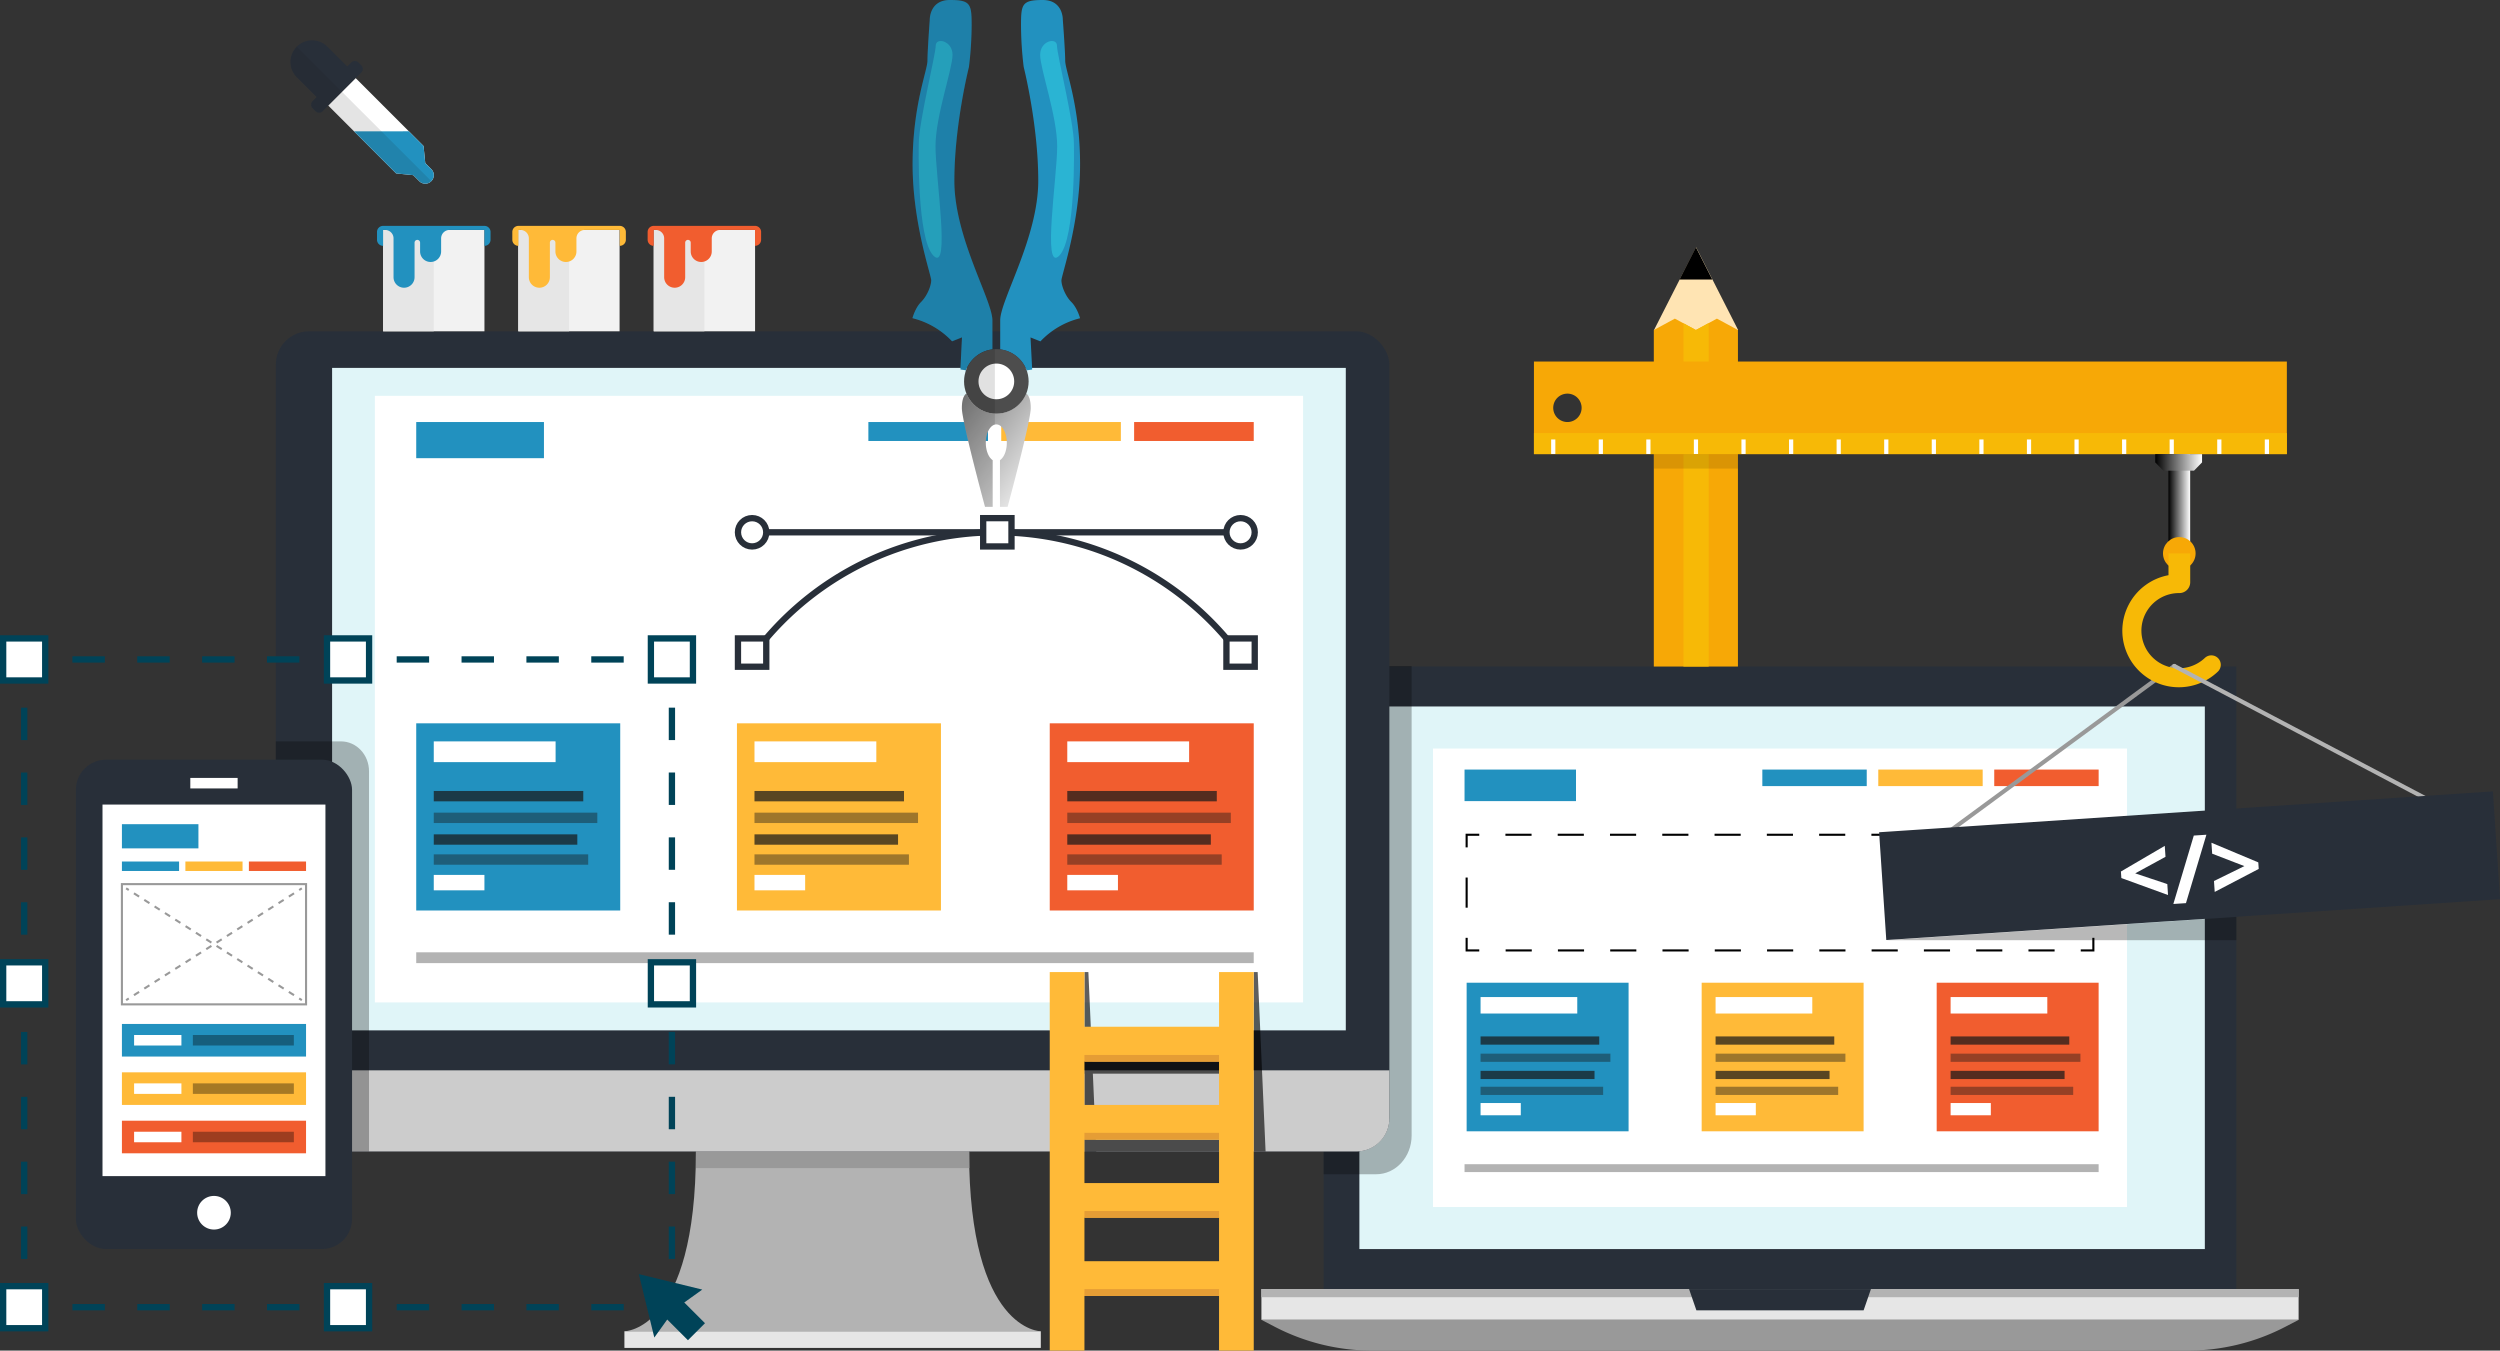 <svg xmlns="http://www.w3.org/2000/svg" xmlns:xlink="http://www.w3.org/1999/xlink" viewBox="0 0 1188.72 642.2"><rect x="0" y="0" width="1188.72" height="642.2" fill="#333333" stroke="none"/><defs><style>.cls-1{fill:url(#linear-gradient);}.cls-2{fill:#ffe4b3;}.cls-3{fill:#282f39;}.cls-4{fill:#e0f5f8;}.cls-27,.cls-40,.cls-5{fill:#fff;}.cls-17,.cls-18,.cls-23,.cls-26,.cls-35,.cls-37,.cls-38,.cls-39,.cls-6,.cls-7,.cls-8{fill:none;}.cls-6,.cls-7,.cls-8{stroke:#000;}.cls-17,.cls-18,.cls-23,.cls-26,.cls-27,.cls-35,.cls-37,.cls-38,.cls-39,.cls-40,.cls-6,.cls-7,.cls-8{stroke-miterlimit:10;}.cls-7{stroke-dasharray:12.43 12.43;}.cls-8{stroke-dasharray:14.33 14.33;}.cls-9{fill:#2291bf;}.cls-10{fill:#f7a806;}.cls-11{fill:#f7b906;}.cls-12{fill:#b3b3b3;}.cls-13,.cls-14,.cls-29{fill:#1a1a1a;}.cls-13{opacity:0.72;}.cls-14{opacity:0.42;}.cls-15{fill:#ffba38;}.cls-16{fill:#f15d2f;}.cls-17{stroke:#fff;}.cls-17,.cls-18,.cls-23{stroke-width:2px;}.cls-18,.cls-35,.cls-37{stroke:#999;}.cls-18,.cls-23{stroke-linecap:round;}.cls-19{fill:#e6e6e6;}.cls-20{fill:#999;}.cls-21,.cls-29{opacity:0.12;}.cls-22{fill:url(#linear-gradient-2);}.cls-23{stroke:#b3b3b3;}.cls-24{opacity:0.28;}.cls-25{fill:#ccc;}.cls-26,.cls-27{stroke:#282f39;}.cls-26,.cls-27,.cls-38,.cls-39,.cls-40{stroke-width:3px;}.cls-28{fill:#f2f2f2;}.cls-30{opacity:0.63;}.cls-31{fill:#e59d35;}.cls-32{fill:url(#linear-gradient-3);}.cls-33{fill:#4d4d4d;}.cls-34{fill:#2ab4d3;}.cls-36{opacity:0.35;}.cls-37{stroke-dasharray:2.91 2.91;}.cls-38,.cls-39,.cls-40{stroke:#004358;}.cls-39{stroke-dasharray:15.42 15.42;}.cls-41{fill:#004358;}</style><linearGradient id="linear-gradient" x1="1031.07" y1="239.52" x2="1041.39" y2="239.52" gradientUnits="userSpaceOnUse"><stop offset="0"/><stop offset="1" stop-color="#fff"/></linearGradient><linearGradient id="linear-gradient-2" x1="1024.8" y1="219.86" x2="1047.05" y2="219.86" xlink:href="#linear-gradient"/><linearGradient id="linear-gradient-3" x1="492.46" y1="224.6" x2="453.46" y2="195.85" gradientUnits="userSpaceOnUse"><stop offset="0" stop-color="#e6e6e6"/><stop offset="1" stop-color="gray"/></linearGradient></defs><title>responsive</title><g id="Layer_2" data-name="Layer 2"><g id="laptop"><rect class="cls-1" x="1031.07" y="215.92" width="10.33" height="47.21"/><polygon class="cls-2" points="806.46 117.58 786.46 156.92 826.46 156.92 806.46 117.58"/><rect class="cls-3" x="629.37" y="316.92" width="434" height="296"/><rect class="cls-4" x="646.37" y="335.92" width="402" height="258"/><rect class="cls-5" x="681.37" y="355.92" width="330" height="218"/><polyline class="cls-6" points="995.37 445.92 995.37 451.92 989.37 451.92"/><line class="cls-7" x1="976.94" y1="451.92" x2="709.59" y2="451.92"/><polyline class="cls-6" points="703.37 451.92 697.37 451.92 697.37 445.92"/><line class="cls-8" x1="697.37" y1="431.59" x2="697.37" y2="410.09"/><polyline class="cls-6" points="697.37 402.92 697.37 396.92 703.37 396.92"/><line class="cls-7" x1="715.81" y1="396.92" x2="983.16" y2="396.92"/><polyline class="cls-6" points="989.37 396.92 995.37 396.92 995.37 402.92"/><line class="cls-8" x1="995.37" y1="417.25" x2="995.37" y2="438.75"/><rect class="cls-9" x="696.37" y="365.92" width="53" height="15"/><polygon class="cls-10" points="816.37 151.5 806.37 156.92 796.37 151.5 786.37 156.92 786.37 316.92 826.37 316.92 826.37 156.92 816.37 151.5"/><polygon class="cls-11" points="806.37 156.92 800.45 153.71 800.45 156.92 800.45 316.92 812.46 316.92 812.46 156.92 812.46 153.62 806.37 156.92"/><polygon points="806.37 117.58 798.58 132.92 814.17 132.92 806.37 117.58"/><rect class="cls-12" x="696.37" y="553.56" width="301.5" height="3.75"/><rect class="cls-9" x="697.37" y="467.27" width="77" height="70.65"/><rect class="cls-5" x="703.99" y="474.09" width="45.98" height="7.83"/><rect class="cls-5" x="703.99" y="524.48" width="19.13" height="5.82"/><rect class="cls-13" x="703.99" y="492.81" width="56.43" height="3.91"/><rect class="cls-14" x="703.99" y="500.99" width="61.73" height="3.91"/><rect class="cls-13" x="703.99" y="509.17" width="54.19" height="3.91"/><rect class="cls-14" x="703.99" y="516.73" width="58.29" height="3.91"/><rect class="cls-15" x="809.12" y="467.27" width="77" height="70.65"/><rect class="cls-5" x="815.74" y="474.09" width="45.98" height="7.83"/><rect class="cls-5" x="815.74" y="524.48" width="19.13" height="5.82"/><rect class="cls-13" x="815.74" y="492.81" width="56.43" height="3.91"/><rect class="cls-14" x="815.74" y="500.99" width="61.73" height="3.91"/><rect class="cls-13" x="815.74" y="509.17" width="54.19" height="3.91"/><rect class="cls-14" x="815.74" y="516.73" width="58.29" height="3.91"/><rect class="cls-16" x="920.87" y="467.27" width="77" height="70.65"/><rect class="cls-5" x="927.49" y="474.09" width="45.98" height="7.83"/><rect class="cls-5" x="927.49" y="524.48" width="19.13" height="5.82"/><rect class="cls-13" x="927.49" y="492.81" width="56.43" height="3.91"/><rect class="cls-14" x="927.49" y="500.99" width="61.73" height="3.91"/><rect class="cls-13" x="927.49" y="509.17" width="54.19" height="3.91"/><rect class="cls-14" x="927.49" y="516.73" width="58.29" height="3.91"/><circle class="cls-10" cx="1036.23" cy="263.13" r="7.75"/><path class="cls-10" d="M729.37,171.92v44h358v-44Zm15.92,28.75a6.75,6.75,0,1,1,6.75-6.75A6.75,6.75,0,0,1,745.3,200.67Z"/><rect class="cls-11" x="729.37" y="205.92" width="358" height="10"/><rect class="cls-9" x="837.97" y="365.92" width="49.64" height="7.86"/><rect class="cls-15" x="893.1" y="365.92" width="49.64" height="7.86"/><rect class="cls-16" x="948.24" y="365.92" width="49.64" height="7.86"/><line class="cls-17" x1="738.55" y1="215.86" x2="738.55" y2="208.96"/><line class="cls-17" x1="761.17" y1="215.86" x2="761.17" y2="208.96"/><line class="cls-17" x1="783.79" y1="215.86" x2="783.79" y2="208.96"/><line class="cls-17" x1="806.41" y1="215.86" x2="806.41" y2="208.96"/><line class="cls-17" x1="829.03" y1="215.86" x2="829.03" y2="208.96"/><line class="cls-17" x1="851.66" y1="215.86" x2="851.66" y2="208.96"/><line class="cls-17" x1="874.28" y1="215.86" x2="874.28" y2="208.96"/><line class="cls-17" x1="896.9" y1="215.86" x2="896.9" y2="208.96"/><line class="cls-17" x1="1010.01" y1="215.86" x2="1010.01" y2="208.96"/><line class="cls-17" x1="1032.63" y1="215.86" x2="1032.63" y2="208.96"/><line class="cls-17" x1="1055.26" y1="215.86" x2="1055.26" y2="208.96"/><line class="cls-17" x1="1077.88" y1="215.86" x2="1077.88" y2="208.96"/><line class="cls-17" x1="919.52" y1="215.86" x2="919.52" y2="208.96"/><line class="cls-17" x1="942.15" y1="215.86" x2="942.15" y2="208.96"/><line class="cls-17" x1="964.77" y1="215.86" x2="964.77" y2="208.96"/><line class="cls-18" x1="921.46" y1="399.29" x2="1033.84" y2="316.67"/><line class="cls-17" x1="987.39" y1="215.86" x2="987.39" y2="208.96"/><rect class="cls-19" x="599.79" y="612.92" width="493.17" height="14.64"/><path class="cls-20" d="M1040.26,642.2H652.49a100.44,100.44,0,0,1-46.4-11.36l-6.3-3.28H1093l-6.3,3.28A100.44,100.44,0,0,1,1040.26,642.2Z"/><rect class="cls-12" x="599.79" y="612.92" width="493.17" height="3.89"/><polygon class="cls-3" points="886.12 623.06 806.62 623.06 803.12 612.92 889.62 612.92 886.12 623.06"/><rect class="cls-21" x="786.46" y="215.92" width="39.92" height="6.89"/><polygon class="cls-22" points="1024.8 215.92 1024.8 219.86 1028.63 223.81 1043.21 223.81 1047.05 219.86 1047.05 215.92 1024.8 215.92"/><path class="cls-11" d="M1054.71,313a4.5,4.5,0,0,0-6.36-.13A17.87,17.87,0,1,1,1036,282h.26a5.16,5.16,0,0,0,5.16-5.16V263.13h-10.33V273.5a26.87,26.87,0,1,0,23.51,45.82A4.5,4.5,0,0,0,1054.71,313Z"/><line class="cls-23" x1="1156.63" y1="381.35" x2="1033.84" y2="316.67"/><rect class="cls-3" x="894.85" y="386.04" width="292.49" height="51.36" transform="translate(-25.03 70) rotate(-3.81)"/><path class="cls-5" d="M1030.87,425.58l-22.19-8.08-.21-3.11,20.85-12.2.35,5.21-14.4,7.87,15.26,5.11Z"/><path class="cls-5" d="M1049.12,396.9l-9.72,32.53-6,.4,9.72-32.53Z"/><path class="cls-5" d="M1052.72,418.91l14.45-7.09-15.31-5.9-.35-5.21,22.28,9.34.21,3.11-20.93,10.94Z"/></g><g id="desktop"><g class="cls-24"><path d="M629.37,316.67V558.34h25c9.3,0,16.84-8.25,16.84-18.43V316.67Z"/></g><path class="cls-12" d="M494.89,633h-198s34,0,34-85.5c0-32.47,129.89-32.47,129.89,0C460.84,633,494.89,633,494.89,633Z"/><rect class="cls-3" x="131.16" y="157.53" width="529.47" height="389.98" rx="15.82" ry="15.82"/><path class="cls-25" d="M131.16,508.93H660.63a0,0,0,0,1,0,0v22.91A15.67,15.67,0,0,1,645,547.51H146.83a15.67,15.67,0,0,1-15.67-15.67V508.93A0,0,0,0,1,131.16,508.93Z"/><rect class="cls-4" x="157.91" y="174.93" width="482" height="315"/><rect class="cls-5" x="178.24" y="188.21" width="441.35" height="288.43"/><rect class="cls-19" x="296.9" y="633" width="197.99" height="7.92"/><rect class="cls-20" x="330.93" y="547.51" width="129.97" height="7.92"/><line class="cls-26" x1="364.35" y1="253.1" x2="583.15" y2="253.1"/><path class="cls-26" d="M583.15,303.56a143.82,143.82,0,0,0-218.8,0"/><rect class="cls-26" x="350.89" y="303.56" width="13.46" height="13.46"/><rect class="cls-26" x="583.15" y="303.56" width="13.46" height="13.46"/><rect class="cls-27" x="467.49" y="246.37" width="13.46" height="13.46"/><circle class="cls-26" cx="357.62" cy="253.1" r="6.73"/><circle class="cls-26" cx="589.88" cy="253.1" r="6.73"/><rect class="cls-28" x="182.16" y="109.34" width="48.19" height="48.19"/><rect class="cls-19" x="182.16" y="109.34" width="24.09" height="48.19"/><rect class="cls-28" x="246.41" y="109.34" width="48.19" height="48.19"/><rect class="cls-19" x="246.5" y="109.34" width="24.09" height="48.19"/><rect class="cls-28" x="310.84" y="109.34" width="48.19" height="48.19"/><rect class="cls-19" x="310.84" y="109.34" width="24.09" height="48.19"/><rect class="cls-12" x="197.91" y="452.81" width="398.22" height="5.14"/><rect class="cls-9" x="197.91" y="343.93" width="97" height="89"/><rect class="cls-5" x="206.25" y="352.52" width="57.93" height="9.86"/><rect class="cls-5" x="206.25" y="416.01" width="24.09" height="7.33"/><rect class="cls-13" x="206.25" y="376.1" width="71.09" height="4.93"/><rect class="cls-14" x="206.25" y="386.41" width="77.76" height="4.93"/><rect class="cls-13" x="206.25" y="396.72" width="68.26" height="4.93"/><rect class="cls-14" x="206.25" y="406.24" width="73.43" height="4.93"/><rect class="cls-15" x="350.41" y="343.93" width="97" height="89"/><rect class="cls-5" x="358.75" y="352.52" width="57.93" height="9.86"/><rect class="cls-5" x="358.75" y="416.01" width="24.09" height="7.33"/><rect class="cls-13" x="358.75" y="376.1" width="71.09" height="4.93"/><rect class="cls-14" x="358.75" y="386.41" width="77.76" height="4.93"/><rect class="cls-13" x="358.75" y="396.72" width="68.26" height="4.93"/><rect class="cls-14" x="358.75" y="406.24" width="73.43" height="4.93"/><rect class="cls-16" x="499.14" y="343.93" width="97" height="89"/><rect class="cls-5" x="507.48" y="352.52" width="57.93" height="9.86"/><rect class="cls-5" x="507.48" y="416.01" width="24.09" height="7.33"/><rect class="cls-13" x="507.48" y="376.1" width="71.09" height="4.93"/><rect class="cls-14" x="507.48" y="386.41" width="77.76" height="4.93"/><rect class="cls-13" x="507.48" y="396.72" width="68.26" height="4.93"/><rect class="cls-14" x="507.48" y="406.24" width="73.43" height="4.93"/><rect class="cls-9" x="412.9" y="200.67" width="56.88" height="9.01"/><rect class="cls-15" x="476.08" y="200.67" width="56.88" height="9.01"/><rect class="cls-16" x="539.26" y="200.67" width="56.88" height="9.01"/><path class="cls-3" d="M167,29.71l-1.91,1.91-9.43-9.43a10.27,10.27,0,0,0-14.53,0h0a10.27,10.27,0,0,0,0,14.53l9.43,9.43-1.91,1.91a2.44,2.44,0,0,0,0,3.45L150,52.86a2.44,2.44,0,0,0,3.45,0L171.8,34.51a2.44,2.44,0,0,0,0-3.45l-1.35-1.35A2.44,2.44,0,0,0,167,29.71Z"/><path class="cls-5" d="M156.11,50.21l32.25,32.25,8.14.82,2.86,2.86a4,4,0,0,0,5.71,0h0a4,4,0,0,0,0-5.71l-2.86-2.86-.82-8.14L169.14,37.17Z"/><path class="cls-9" d="M168.36,62.46l20,20,8.14.82,2.86,2.86a4,4,0,0,0,5.71,0h0a4,4,0,0,0,0-5.71l-2.86-2.86-.82-8.14-7-7Z"/><path class="cls-9" d="M209.75,113.56v-.3C209.75,113.4,209.75,113.51,209.75,113.56Z"/><path class="cls-9" d="M230.35,107.4H182.16a2.9,2.9,0,0,0-2.9,2.9V114a2.9,2.9,0,0,0,2.9,2.9v-7.56h1.06a4,4,0,0,1,3.9,3.92v18.55a5,5,0,1,0,10,0V115.37a1.31,1.31,0,0,1,2.63,0v4.2a5,5,0,1,0,10,0V109.34h0v3.92a4,4,0,0,1,3.9-3.92h16.7v7.56a2.9,2.9,0,0,0,2.9-2.9v-3.7A2.9,2.9,0,0,0,230.35,107.4Z"/><path class="cls-15" d="M274.09,113.56v-.3C274.09,113.4,274.09,113.51,274.09,113.56Z"/><path class="cls-15" d="M294.69,107.4H246.5a2.9,2.9,0,0,0-2.9,2.9V114a2.9,2.9,0,0,0,2.9,2.9v-7.56h1.06a4,4,0,0,1,3.9,3.92v18.55a5,5,0,1,0,10,0V115.37a1.31,1.31,0,0,1,2.63,0v4.2a5,5,0,1,0,10,0V109.34h0v3.92a4,4,0,0,1,3.9-3.92h16.7v7.56a2.9,2.9,0,0,0,2.9-2.9v-3.7A2.9,2.9,0,0,0,294.69,107.4Z"/><path class="cls-16" d="M338.43,113.56v-.3C338.43,113.4,338.43,113.51,338.43,113.56Z"/><path class="cls-16" d="M359,107.4H310.84a2.9,2.9,0,0,0-2.9,2.9V114a2.9,2.9,0,0,0,2.9,2.9v-7.56h1.06a4,4,0,0,1,3.9,3.92v18.55a5,5,0,0,0,10,0V115.37a1.31,1.31,0,0,1,2.63,0v4.2a5,5,0,0,0,10,0V109.34h0v3.92a4,4,0,0,1,3.9-3.92H359v7.56a2.9,2.9,0,0,0,2.9-2.9v-3.7A2.9,2.9,0,0,0,359,107.4Z"/><path class="cls-29" d="M141.14,22.2a10.27,10.27,0,0,0,0,14.53l9.43,9.43-1.91,1.91a2.44,2.44,0,0,0,0,3.45L150,52.86a2.44,2.44,0,0,0,3.45,0l2.66-2.66,12.25,12.25,20,20,8.14.82,2.86,2.86a4,4,0,0,0,5.71,0Z"/><rect class="cls-9" x="197.91" y="200.67" width="60.73" height="17.19"/><g class="cls-30"><polygon points="517.51 462.21 515.64 462.21 515.64 547.51 521.27 547.51 517.51 462.21 517.51 462.21"/><polygon points="579.64 541.88 515.64 541.88 515.64 547.51 579.64 547.51 579.64 541.88 579.64 541.88"/><polygon points="579.64 504.88 515.64 504.88 515.64 510.51 579.64 510.51 579.64 504.88 579.64 504.88"/><polygon points="598.01 462.21 596.14 462.21 596.14 547.51 601.77 547.51 598.01 462.21 598.01 462.21"/></g><path class="cls-15" d="M579.64,462.21v26h-64v-26h-16.5v180h16.5v-26h64v26h16.5v-180Zm0,137.48h-64V579h64Zm0-37.16h-64V541.88h64Zm0-37.16h-64V504.72h64Z"/><rect class="cls-31" x="515.64" y="612.96" width="64" height="3.23"/><rect class="cls-31" x="515.64" y="575.82" width="64" height="3.23"/><rect class="cls-31" x="515.64" y="538.64" width="64" height="3.23"/><rect class="cls-31" x="515.64" y="501.63" width="64" height="3.23"/><path class="cls-9" d="M438,143.57c-2.87,2.87-4.14,7.72-4.14,7.72a38.63,38.63,0,0,1,18.85,11l4.71-1.88-.75,15.27,2.54.38s-.1.4-.23,1.07a15.32,15.32,0,0,1,12.9-11V152c-.42-10-18.09-39.3-18.09-66s6.93-54.14,6.93-54.14A167.27,167.27,0,0,0,462,12.16C462,2,461.59,0,451.7,0s-9.61,9.47-9.61,9.47S441,24.17,441,28.84s-7.07,21.34-7.07,49.33,8.85,52.58,8.85,55.13S440.9,140.69,438,143.57Z"/><path class="cls-9" d="M488.48,177.16c-.12-.68-.23-1.07-.23-1.07l2.54-.38L490,160.44l4.71,1.88a38.63,38.63,0,0,1,18.85-11s-1.27-4.85-4.15-7.72-4.71-7.73-4.71-10.27,8.86-27.14,8.86-55.13-7.07-44.67-7.07-49.33-1.13-19.37-1.13-19.37S505.69,0,495.8,0s-10.32,2-10.32,12.16a167.27,167.27,0,0,0,1.27,19.65s6.93,27.42,6.93,54.14-17.67,56-18.09,66v14.19A15.32,15.32,0,0,1,488.48,177.16Z"/><path class="cls-32" d="M473.75,196.68a15.33,15.33,0,0,1-14.2-9.54c-.36.17-2.2,1.33-2.2,6.94,0,6.22,11,46.93,11,46.93H472V218.8c-1.91-1.24-3.27-4.46-3.27-8.23,0-4.84,2.24-8.77,5-8.77s5,3.93,5,8.77c0,3.78-1.36,7-3.26,8.23V241h3.64s11-40.71,11-46.93c0-5.64-1.86-6.79-2.21-6.95A15.31,15.31,0,0,1,473.75,196.68Z"/><circle class="cls-33" cx="473.75" cy="181.36" r="15.35"/><circle class="cls-5" cx="473.75" cy="181.36" r="8.49"/><path class="cls-34" d="M510.62,68.09s1.13,45.42-7,53.53-.94-37.51-.94-52-8.1-36.75-8.1-43.54,8-8.48,8-4.33S510.62,58.1,510.62,68.09Z"/><path class="cls-34" d="M436.88,68.09s-1.13,45.42,7,53.53.94-37.51.94-52,8.1-36.75,8.1-43.54-8-8.48-8-4.33S436.88,58.1,436.88,68.09Z"/><path class="cls-21" d="M468.75,210.56c0-4.42,1.87-8.07,4.29-8.67V166c-.38,0-.76.05-1.13.09V152c-.42-10-18.09-39.3-18.09-66s6.93-54.14,6.93-54.14A167.26,167.26,0,0,0,462,12.16C462,2,461.59,0,451.7,0s-9.61,9.47-9.61,9.47S441,24.17,441,28.84s-7.07,21.34-7.07,49.33,8.85,52.58,8.85,55.13-1.84,7.4-4.71,10.27-4.14,7.72-4.14,7.72a38.63,38.63,0,0,1,18.85,11l4.71-1.88-.75,15.27,2.54.38s-.08.34-.19.9a15.27,15.27,0,0,0,.5,10.16c-.39.19-2.19,1.38-2.19,6.94,0,6.22,11,46.93,11,46.93H472V218.8C470.11,217.56,468.75,214.34,468.75,210.56Z"/></g><g id="mobile"><g class="cls-24"><path d="M162.12,352.52h-31V531.79c0,8.68,6.61,15.71,14.77,15.71h29.57V366.76C175.49,358.89,169.5,352.52,162.12,352.52Z"/></g><rect class="cls-3" x="36.07" y="361.22" width="131.33" height="232.67" rx="14.33" ry="14.33"/><rect class="cls-5" x="48.74" y="382.56" width="106" height="176.67"/><rect class="cls-35" x="57.97" y="420.39" width="87.55" height="57.17"/><rect class="cls-5" x="90.49" y="369.89" width="22.5" height="5"/><circle class="cls-5" cx="101.74" cy="576.64" r="8"/><rect class="cls-9" x="57.97" y="391.89" width="36.38" height="11.5"/><rect class="cls-9" x="57.97" y="486.88" width="87.55" height="15.5"/><rect class="cls-5" x="63.76" y="492.13" width="22.5" height="5"/><rect class="cls-36" x="91.7" y="492.13" width="48.02" height="5"/><rect class="cls-15" x="57.97" y="509.88" width="87.55" height="15.5"/><rect class="cls-5" x="63.76" y="515.13" width="22.5" height="5"/><rect class="cls-36" x="91.7" y="515.13" width="48.02" height="5"/><rect class="cls-16" x="57.97" y="532.88" width="87.55" height="15.5"/><rect class="cls-5" x="63.76" y="538.13" width="22.5" height="5"/><rect class="cls-36" x="91.7" y="538.13" width="48.02" height="5"/><rect class="cls-9" x="57.97" y="409.64" width="27.18" height="4.5"/><rect class="cls-15" x="88.15" y="409.64" width="27.18" height="4.5"/><rect class="cls-16" x="118.34" y="409.64" width="27.18" height="4.5"/><line class="cls-35" x1="143.52" y1="422.39" x2="142.25" y2="423.19"/><line class="cls-37" x1="139.8" y1="424.76" x2="62.46" y2="473.97"/><line class="cls-35" x1="61.23" y1="474.75" x2="59.97" y2="475.56"/><line class="cls-35" x1="59.97" y1="422.39" x2="61.23" y2="423.19"/><line class="cls-37" x1="63.69" y1="424.76" x2="141.02" y2="473.97"/><line class="cls-35" x1="142.25" y1="474.75" x2="143.52" y2="475.56"/><polyline class="cls-38" points="319.49 614.05 319.49 621.55 311.99 621.55"/><line class="cls-39" x1="296.57" y1="621.55" x2="26.71" y2="621.55"/><polyline class="cls-38" points="19 621.55 11.5 621.55 11.5 614.05"/><line class="cls-39" x1="11.5" y1="598.63" x2="11.5" y2="328.77"/><polyline class="cls-38" points="11.5 321.06 11.5 313.56 19 313.56"/><line class="cls-39" x1="34.42" y1="313.56" x2="304.28" y2="313.56"/><polyline class="cls-38" points="311.99 313.56 319.49 313.56 319.49 321.06"/><line class="cls-39" x1="319.49" y1="336.48" x2="319.49" y2="606.34"/><rect class="cls-40" x="1.5" y="303.56" width="20" height="20"/><rect class="cls-40" x="155.49" y="303.56" width="20" height="20"/><rect class="cls-40" x="309.49" y="303.56" width="20" height="20"/><rect class="cls-40" x="1.5" y="611.55" width="20" height="20"/><rect class="cls-40" x="1.5" y="457.56" width="20" height="20"/><rect class="cls-40" x="155.49" y="611.55" width="20" height="20"/><rect class="cls-40" x="309.49" y="457.56" width="20" height="20"/><polygon class="cls-41" points="333.92 613.18 303.76 605.83 311.12 635.98 317.26 627.42 327.11 637.27 335.21 629.17 325.36 619.32 333.92 613.18"/><polygon class="cls-24" points="896.87 447.05 1063.37 447.05 1063.37 435.97 896.87 447.05"/></g></g></svg>